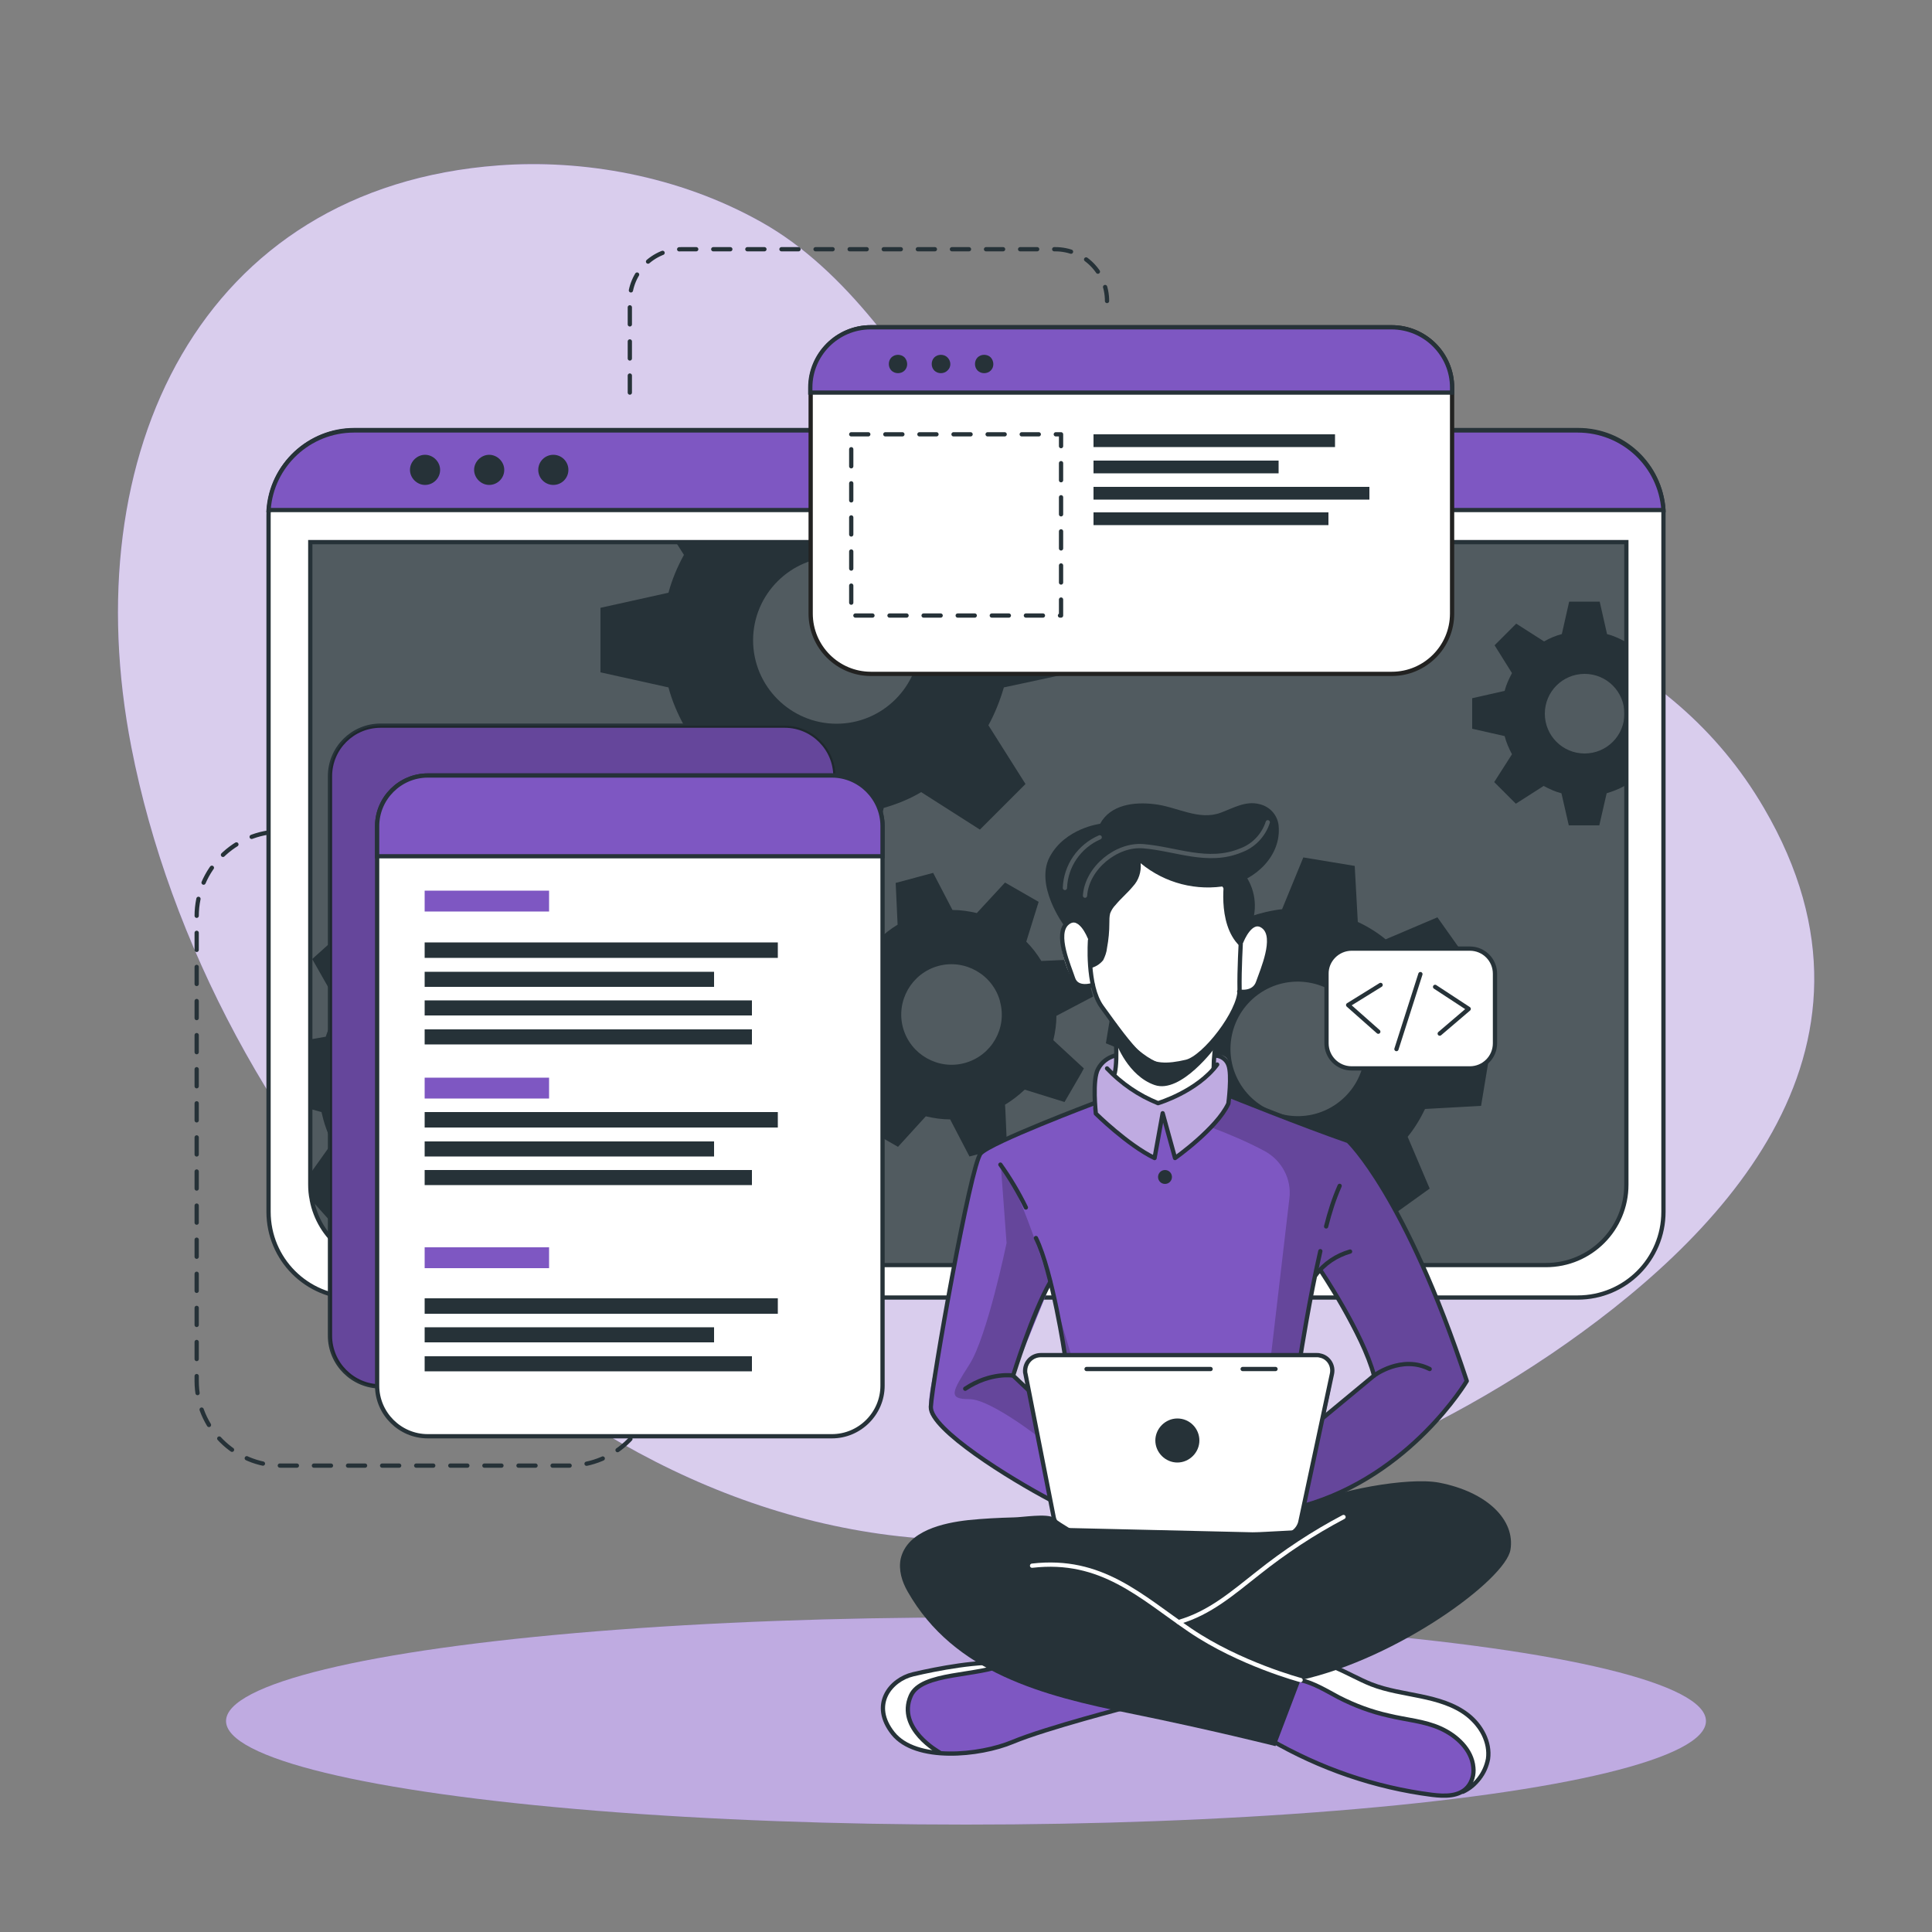 <?xml version="1.0" encoding="utf-8"?>
<!-- Generator: Adobe Illustrator 25.2.0, SVG Export Plug-In . SVG Version: 6.00 Build 0)  -->
<svg version="1.1" id="Layer_1" xmlns="http://www.w3.org/2000/svg" xmlns:xlink="http://www.w3.org/1999/xlink" x="0px" y="0px"
	 viewBox="0 0 500 500" style="enable-background:new 0 0 500 500;" xml:space="preserve">
<rect x="0" y="0" width="500" height="500" fill="#808080" stroke="none"/>
<style type="text/css">
	.st0{fill:#7E57C2;}
	.st1{opacity:0.7;fill:#FFFFFF;enable-background:new    ;}
	.st2{fill:none;stroke:#263238;stroke-width:1.103;stroke-linecap:round;stroke-linejoin:round;stroke-dasharray:4.412;}
	.st3{opacity:0.5;fill:#FFFFFF;enable-background:new    ;}
	.st4{fill:#FFFFFF;stroke:#263238;stroke-width:1.103;stroke-linecap:round;stroke-linejoin:round;}
	.st5{fill:#263238;}
	.st6{opacity:0.2;fill:#FFFFFF;enable-background:new    ;}
	.st7{fill:#7E57C2;stroke:#263238;stroke-width:1.103;stroke-miterlimit:10;}
	.st8{fill:none;stroke:#263238;stroke-width:1.103;stroke-miterlimit:10;}
	.st9{opacity:0.2;enable-background:new    ;}
	.st10{fill:#FFFFFF;stroke:#222221;stroke-width:1.103;stroke-miterlimit:10;}
	.st11{fill:none;stroke:#263238;stroke-width:1.103;stroke-linecap:round;stroke-linejoin:round;}
	.st12{fill:#FFFFFF;}
	
		.st13{opacity:0.2;fill:none;stroke:#FFFFFF;stroke-width:1.103;stroke-linecap:round;stroke-linejoin:round;enable-background:new    ;}
	.st14{fill:none;stroke:#FFFFFF;stroke-width:1.103;stroke-linecap:round;stroke-linejoin:round;}
</style>
<g id="freepik--background-simple--inject-102">
	<path class="st0" d="M456.5,209.1c-48.7-83.5-181-53.8-207.9-94.3c-13.8-20.8-29.3-44.9-51.7-57.4c-21.4-12-46.2-16.2-67.8-14.6
		c-77.2,5.7-109.9,74.7-95.1,150.6C53.7,294.5,143.4,397.9,250,398.6c55.7,0.4,109-19.6,150.7-47.7l0.9-0.6
		C443.3,321.9,493.8,272.8,456.5,209.1z"/>
	<path class="st1" d="M456.5,209.1c-48.7-83.5-181-53.8-207.9-94.3c-13.8-20.8-29.3-44.9-51.7-57.4c-21.4-12-46.2-16.2-67.8-14.6
		c-77.2,5.7-109.9,74.7-95.1,150.6C53.7,294.5,143.4,397.9,250,398.6c55.7,0.4,109-19.6,150.7-47.7l0.9-0.6
		C443.3,321.9,493.8,272.8,456.5,209.1z"/>
</g>
<g id="freepik--Lines--inject-102">
	<path class="st2" d="M78.2,215.2h-5.4c-12.1,0-21.9,9.8-21.9,21.9v120.3c0,12.1,9.8,21.9,21.9,21.9h74.4c12.1,0,21.9-9.8,21.9-21.9
		l0,0"/>
	<path class="st2" d="M163,101.6V77.9c0-7.4,6-13.4,13.4-13.4h96.7c7.4,0,13.4,6,13.4,13.4l0,0"/>
</g>
<g id="freepik--Shadow--inject-102">
	<ellipse class="st0" cx="250" cy="445.4" rx="191.5" ry="26.8"/>
	<ellipse class="st3" cx="250" cy="445.4" rx="191.5" ry="26.8"/>
</g>
<g id="freepik--Window--inject-102">
	<path class="st4" d="M430.5,133.5v180.1c0,12.3-9.9,22.2-22.2,22.2H91.7c-12.3,0-22.2-9.9-22.2-22.2V133.5c0-0.5,0-1,0.1-1.6
		c0.8-11.6,10.5-20.6,22.1-20.6h316.7c11.7,0,21.3,9,22.1,20.7C430.5,132.5,430.5,133,430.5,133.5z"/>
	<path class="st5" d="M80.3,140.3h340.6l0,0v166.3c0,11.5-9.3,20.8-20.8,20.8h-299c-11.5,0-20.8-9.3-20.8-20.8L80.3,140.3
		L80.3,140.3L80.3,140.3z"/>
	<path class="st6" d="M420.9,140.3v166.3c0.1,11.4-9.1,20.7-20.6,20.8H100.8c-11.4-0.1-20.6-9.4-20.6-20.8V140.3H420.9z"/>
	<path class="st7" d="M430.5,132H69.5c0.8-11.6,10.5-20.6,22.1-20.6h316.7C420,111.4,429.7,120.4,430.5,132z"/>
	<path class="st5" d="M113.9,121.6c0,2.2-1.8,3.9-3.9,3.9s-3.9-1.8-3.9-3.9s1.8-3.9,3.9-3.9S113.9,119.5,113.9,121.6L113.9,121.6z"
		/>
	<path class="st5" d="M130.5,121.6c0,2.2-1.8,3.9-3.9,3.9s-3.9-1.8-3.9-3.9s1.8-3.9,3.9-3.9S130.5,119.5,130.5,121.6L130.5,121.6z"
		/>
	<circle class="st5" cx="143.2" cy="121.6" r="3.9"/>
	<path class="st8" d="M420.9,140.3v166.3c0,11.5-9.3,20.8-20.8,20.8h-299c-9.9,0-18.5-7-20.4-16.8v-0.1c-0.3-1.3-0.4-2.7-0.4-4
		V140.3H420.9z"/>
	<path class="st5" d="M420.5,166c-1.5-0.8-3-1.5-4.6-1.9l-1.9-8.4h-7.9l-1.9,8.4c-1.6,0.4-3.2,1.1-4.6,1.9l-7.2-4.6l-5.6,5.6
		l4.5,7.2c-0.8,1.5-1.5,3-1.9,4.6l-8.4,1.9v7.9l8.4,1.9c0.4,1.6,1.1,3.2,1.9,4.7l-4.6,7.2l5.6,5.6l7.2-4.6c1.5,0.8,3,1.5,4.6,1.9
		l1.9,8.3h7.9l1.9-8.3c1.6-0.5,3.2-1.1,4.6-1.9l0.4,0.2v-37.8L420.5,166z M410.1,195c-5.7,0-10.3-4.6-10.3-10.3s4.6-10.3,10.3-10.3
		c5.7,0,10.3,4.6,10.3,10.3c0,0,0,0,0,0C420.4,190.4,415.8,195,410.1,195C410.1,195,410.1,195,410.1,195z"/>
	<path class="st5" d="M277.5,174.1v-16.7l-17.6-3.9c-0.9-3.4-2.3-6.7-4-9.8l2.1-3.4h-83.1l2.1,3.3c-1.7,3.1-3.1,6.4-4,9.8l-17.6,3.9
		V174l17.6,3.9c0.9,3.4,2.3,6.7,4,9.8l-9.7,15.2l11.9,11.8l15.2-9.7c3.1,1.7,6.4,3.1,9.8,4.1l3.9,17.6h16.7l3.9-17.6
		c3.4-1,6.7-2.3,9.7-4.1l15.2,9.7l11.8-11.8l-9.6-15.2c1.7-3.1,3-6.4,4-9.8L277.5,174.1z M216.5,187.3c-11.9,0-21.6-9.7-21.6-21.6
		s9.7-21.6,21.6-21.6c11.9,0,21.6,9.7,21.6,21.6C238.1,177.6,228.4,187.3,216.5,187.3C216.5,187.3,216.5,187.3,216.5,187.3
		L216.5,187.3z"/>
	<path class="st5" d="M166.4,289l0.7-13.3l-13.8-3.9c-0.6-2.7-1.6-5.4-2.8-7.9l8.3-11.7l-8.9-9.9l-12.5,7c-2.4-1.5-4.9-2.7-7.6-3.6
		l-2.4-14.1l-13.3-0.6l-3.8,13.8c-2.7,0.6-5.4,1.6-7.9,2.8l-11.7-8.3l-9.9,8.9l7.1,12.5c-1.5,2.4-2.7,4.9-3.6,7.6l-4,0.7v18l2.9,0.8
		c0.6,2.7,1.5,5.4,2.8,7.9l-5.7,8l0.4,6.9v0.1l5.9,6.6l12.5-7c2.4,1.5,4.9,2.8,7.6,3.7l2.3,13.6l0,0l0.1,0.6l13.3,0.7l0.3-1.3l0,0
		l3.5-12.5c2.7-0.6,5.4-1.6,7.9-2.8l11.6,8.3l9.9-8.9l-7-12.5c1.5-2.4,2.7-4.9,3.6-7.6L166.4,289z M131.1,268.2
		c-6.4-7.1-17.2-7.6-24.3-1.3c-7.1,6.4-7.6,17.2-1.3,24.3c6.4,7.1,17.2,7.6,24.3,1.3c0,0,0,0,0,0
		C136.9,286.2,137.4,275.3,131.1,268.2L131.1,268.2z"/>
	<path class="st5" d="M272.6,269.2c0.5-2.1,0.8-4.2,0.8-6.3l9.5-5l-2.6-9.7l-10.8,0.5c-1.1-1.8-2.4-3.5-3.9-5l3.2-10.3l-8.7-5
		l-7.3,7.9c-2.1-0.5-4.2-0.8-6.3-0.8l-5-9.6l-9.7,2.6l0.5,10.8c-1.8,1.1-3.5,2.4-5,3.9l-10.3-3.2l-5,8.7l8,7.3
		c-0.5,2.1-0.8,4.2-0.8,6.3l-9.6,5l2.6,9.7l10.8-0.5c1.1,1.8,2.4,3.5,3.9,5l-3.2,10.3l8.7,5l7.2-7.9c2.1,0.5,4.2,0.8,6.3,0.8l5,9.6
		l9.7-2.6l-0.4-9.2l-0.1-1.6c1.8-1.1,3.5-2.4,5.1-3.9l10.3,3.2l4.3-7.4l0.7-1.3L272.6,269.2z M249.7,275.1c-6.9,1.9-14.1-2.2-16-9.1
		c-1.9-6.9,2.2-14.1,9.1-16c6.9-1.9,14.1,2.2,16,9.1c0,0,0,0.1,0,0.1C260.7,266.1,256.6,273.2,249.7,275.1L249.7,275.1z"/>
	<path class="st5" d="M383.3,286.2l2.2-13.3l-13.5-5.4c-0.3-2.8-1-5.6-1.9-8.3l9.7-10.8l-7.8-11l-13.4,5.7c-2.2-1.8-4.6-3.3-7.2-4.5
		l-0.8-14.5l-13.3-2.2l-5.5,13.4c-2.8,0.3-5.6,1-8.3,1.9l-10.8-9.7l-11,7.8l5.7,13.4c-1.6,2-2.9,4.1-4,6.3c-0.1,0.3-0.3,0.6-0.5,0.9
		l-14.5,0.8l-2.2,13.3l2.2,0.9l11.3,4.5c0.3,2.8,1,5.6,1.9,8.3l-9.7,10.9l7.9,11l13.4-5.7c2.2,1.8,4.6,3.3,7.2,4.5l0.8,14.4
		l13.3,2.2l5.4-13.3c2.8-0.3,5.6-1,8.3-1.9l10.8,9.7l11-7.9l-5.7-13.4c1.8-2.2,3.3-4.7,4.5-7.2L383.3,286.2z M346,285.6
		c-7.8,5.6-18.7,3.8-24.3-4c-5.6-7.8-3.8-18.7,4-24.3c7.8-5.6,18.7-3.8,24.3,4c0,0,0,0,0,0C355.6,269.2,353.8,280,346,285.6
		L346,285.6z"/>
</g>
<g id="freepik--Graphics--inject-102">
	<path class="st7" d="M98.5,187.8h104.6c7.2,0,13.1,5.9,13.1,13.1v144.8c0,7.2-5.9,13.1-13.1,13.1H98.5c-7.2,0-13.1-5.9-13.1-13.1
		V200.9C85.4,193.6,91.3,187.8,98.5,187.8z"/>
	<path class="st9" d="M98.5,187.8h104.6c7.2,0,13.1,5.9,13.1,13.1v144.8c0,7.2-5.9,13.1-13.1,13.1H98.5c-7.2,0-13.1-5.9-13.1-13.1
		V200.9C85.4,193.6,91.3,187.8,98.5,187.8z"/>
	<path class="st4" d="M228.4,213.8v144.8c0,7.2-5.9,13.1-13.1,13.1c0,0,0,0,0,0H110.7c-7.2,0-13.1-5.9-13.1-13.1l0,0V213.8
		c0-7.2,5.9-13.1,13.1-13.1h104.6C222.5,200.7,228.4,206.6,228.4,213.8L228.4,213.8z"/>
	<path class="st7" d="M228.4,213.8v7.8H97.6v-7.8c0-7.2,5.9-13.1,13.1-13.1h104.6C222.5,200.7,228.4,206.6,228.4,213.8L228.4,213.8z
		"/>
	<rect x="109.9" y="230.5" class="st0" width="32.2" height="5.4"/>
	<rect x="109.9" y="278.9" class="st0" width="32.2" height="5.4"/>
	<rect x="109.9" y="322.8" class="st0" width="32.2" height="5.4"/>
	<rect x="109.9" y="243.9" class="st5" width="91.4" height="4"/>
	<rect x="109.9" y="251.5" class="st5" width="74.9" height="3.9"/>
	<rect x="109.9" y="258.9" class="st5" width="84.7" height="3.9"/>
	<rect x="109.9" y="266.4" class="st5" width="84.7" height="3.9"/>
	<rect x="109.9" y="287.8" class="st5" width="91.4" height="4"/>
	<rect x="109.9" y="295.4" class="st5" width="74.9" height="3.9"/>
	<rect x="109.9" y="302.8" class="st5" width="84.7" height="3.9"/>
	<rect x="109.9" y="336" class="st5" width="91.4" height="4"/>
	<rect x="109.9" y="343.5" class="st5" width="74.9" height="3.9"/>
	<rect x="109.9" y="351" class="st5" width="84.7" height="3.9"/>
	<path class="st10" d="M375.8,100.3v58.5c0,8.6-7,15.6-15.6,15.6c0,0,0,0,0,0H225.4c-8.6,0-15.6-7-15.6-15.6c0,0,0,0,0,0v-58.5
		c0-8.6,7-15.6,15.6-15.6h134.8C368.8,84.7,375.8,91.7,375.8,100.3z"/>
	<path class="st7" d="M375.8,100.3v1.3H209.7v-1.3c0-8.6,7-15.6,15.6-15.6h134.8C368.8,84.7,375.8,91.7,375.8,100.3z"/>
	<path class="st5" d="M234.1,95.9c-0.9,0.9-2.5,0.9-3.4,0c-0.9-0.9-0.9-2.5,0-3.4s2.5-0.9,3.4,0c0,0,0,0,0,0
		C235,93.5,235,95,234.1,95.9z"/>
	<path class="st5" d="M245.2,95.9c-0.9,0.9-2.5,0.9-3.4,0c-0.9-0.9-0.9-2.5,0-3.4s2.5-0.9,3.4,0c0,0,0,0,0,0
		C246.2,93.5,246.2,95,245.2,95.9z"/>
	<path class="st5" d="M256.4,95.9c-0.9,0.9-2.5,0.9-3.4,0c-0.9-0.9-0.9-2.5,0-3.4s2.5-0.9,3.4,0c0,0,0,0,0,0
		C257.3,93.5,257.3,95,256.4,95.9z"/>
	<rect x="220.3" y="112.4" class="st2" width="54.3" height="46.9"/>
	<rect x="283" y="112.4" class="st5" width="62.5" height="3.3"/>
	<rect x="283" y="119.2" class="st5" width="47.9" height="3.3"/>
	<rect x="283" y="126" class="st5" width="71.4" height="3.3"/>
	<rect x="283" y="132.6" class="st5" width="60.8" height="3.3"/>
	<path class="st4" d="M349.8,245.5h30.6c3.6,0,6.5,2.9,6.5,6.5V270c0,3.6-2.9,6.5-6.5,6.5h-30.6c-3.6,0-6.5-2.9-6.5-6.5v-17.9
		C343.2,248.5,346.2,245.5,349.8,245.5z"/>
	<polyline class="st11" points="357.3,254.9 348.9,260.1 356.7,267 	"/>
	<polyline class="st11" points="372.6,267.5 380.1,261.1 371.4,255.4 	"/>
	<line class="st11" x1="361.4" y1="271.5" x2="367.6" y2="252.1"/>
</g>
<g id="freepik--Character--inject-102">
	<path class="st0" d="M296.9,440.5c0,0-29,8.3-33,9.8c-3.7,1.3-13.7,4.8-21.1,3.7c-0.7-0.1-1.4-0.3-2.1-0.5c-7.6-2.3-11-4.4-12-9.1
		s2.8-8.3,6.4-10.5s23.4-4.6,23.4-4.6l4.8,1.4l0,0L296.9,440.5z"/>
	<path class="st12" d="M242.7,453.9c-0.7-0.1-1.4-0.3-2.1-0.5c-7.6-2.3-11-4.4-12-9.1s2.8-8.3,6.4-10.5s23.4-4.6,23.4-4.6l4.8,1.4
		c-4.3,2-20.4,3.1-23.9,5.1s-5.2,5.8-3.1,11C237.2,449.4,240.1,452,242.7,453.9z"/>
	<path class="st11" d="M292.5,441.6c0,0-21.8,5.6-30.4,9.2s-25.1,5.2-31-2.2s-0.7-13.9,5.2-15.3s17.7-3.7,24.2-2.8"/>
	<path class="st11" d="M243.1,453.5c0,0-11.1-6.1-7.4-14.6c2.7-6.3,17.5-4.9,24.8-8.4"/>
	<path class="st0" d="M385.2,455.3c-0.3,3-1.4,5.8-4.4,7.6c-2,1.2-4.8,1.9-8.9,1.8c-10.2-0.1-29.3-7.4-29.3-7.4l-17.9-9.9l9.3-14.7
		l2.5-4l6.6,1.5c0,0,5.5,3.1,10.9,5.5s18.8,3,23.5,6.8S385.7,450.3,385.2,455.3z"/>
	<path class="st12" d="M385.2,455.3c-0.3,3-1.4,5.8-4.4,7.6c0.9-2.9,0.7-6.1-0.5-8.9c-2-4.5-8.5-8.5-17.1-9.1s-15.1-4.7-18.5-6.5
		c-2.7-1.4-8.3-4.4-10.7-5.7l2.5-4l6.6,1.5c0,0,5.5,3.1,10.9,5.5s18.8,3,23.5,6.8S385.7,450.3,385.2,455.3z"/>
	<path class="st11" d="M328.7,450.2c12.9,7.5,27.1,12.4,41.9,14.3c3.3,0.4,7,0.5,9.2-2c1.2-1.4,1.7-3.3,1.5-5.1
		c-0.4-4.6-4.3-8.2-8.5-10.1s-8.9-2.2-13.4-3.3c-4.5-1-8.8-2.6-12.9-4.7c-3.2-1.7-6.4-3.7-9.9-4.5s-7.8,0.2-9.7,3.3"/>
	<path class="st11" d="M378.6,463.7c3.4-1.6,5.8-4.8,6.5-8.5c0.6-4.3-1.8-8.7-5.3-11.4s-7.8-3.9-12.1-4.8s-8.7-1.5-12.8-3.1
		c-6.3-2.5-12.5-7.3-19-5.6"/>
	<path class="st0" d="M348.9,295.3l-30.3-11.5l-0.4-0.1c0,0,0.1-0.8,0.2-2c0.2-2.4,0.3-6.4-0.9-7.7c-1.7-2-6.5-0.3-11.1-2.5
		s-13.3,1.7-13.3,1.7s-6.2-1.1-9,3.4c-1.4,3.6-0.9,9-0.9,9l-0.6,0.2c-3.6,1.4-23.2,8.7-27.4,11.7c-4.6,3.2-9.7,36.6-11.3,46.4
		s-4.5,18.6-3.1,22s22.6,19.6,34.7,23.8s55.2,3,55.2,3s0.7-0.2,2-0.6c7.3-2.3,33.1-12,46.8-34.7
		C379.6,357.4,366.3,313.9,348.9,295.3z M267.1,351.4c-2.2,1.6-1,7.7-1,7.7l-3.8-3.3l9.5-23.4l4.1,18
		C275.9,350.3,269.3,349.8,267.1,351.4z M343.2,366.3c-1,0.5,3-10.7,1.1-13.3s-7.7-2.3-7.7-2.3l0.5-3.1l3.4-17.6l1.1-1.4
		c0,0,11.8,20.2,13.9,27.3C355.5,356,342.7,366.3,343.2,366.3z"/>
	<path class="st12" d="M291.7,222.2l-15.6,16.6c0,0-2.1,1.9-1.3,6.7s2.9,9,4.4,9.3c1.2,0.2,2.4,0.3,3.6,0.3c0,0,3.4,7.3,5.7,10.1
		c0,0,0.8,11.2,0.4,14.3c0,0,5.6,4.9,10.9,5.5s13.5-7.5,13.5-7.5l2-9.9c0,0,4.8-7.3,5.1-9.2s2.5-1.4,3.6-2.4s3.6-5.2,4-9.3
		s0.4-8.7-4.2-7.3c-4.1-1.1-1.5-9.7-1.5-9.7l-7.1-6.3L291.7,222.2z"/>
	<path class="st3" d="M318.6,283.7c-0.2,0.6-0.5,1.2-0.8,1.8c-2.6,4.9-13.8,14.1-13.8,14.1l-3.4-10.5l-1.9,10.5
		c-3.8-1.6-15.2-11.5-15.2-11.5s-0.4-0.9-0.9-2.4l0.6-0.2c0,0-0.5-5.4,0.9-9c2.7-4.5,9-3.4,9-3.4s8.6-3.8,13.3-1.7s9.5,0.5,11.1,2.5
		s0.6,9.7,0.6,9.7L318.6,283.7z"/>
	<path class="st9" d="M348.9,295.3l-30.3-11.5l-0.4-0.1c0,0,0.1-0.8,0.2-2l-0.6,3.9l-4.5,6.1c4.8,1.8,9.5,3.8,14,6.2
		c4.4,2.4,7,7.2,6.4,12.2l-5.6,47.8l-2.3,27.1l6.9,7.2c7.3-2.3,33.1-12,46.8-34.7C379.6,357.4,366.3,313.9,348.9,295.3z
		 M343.2,366.3c-1,0.5,3-10.7,1.1-13.3s-7.7-2.3-7.7-2.3l0.5-3.1l3.4-17.6l1.1-1.4c0,0,11.8,20.2,13.9,27.3
		C355.5,356,342.7,366.3,343.2,366.3z"/>
	<path class="st9" d="M277.9,353l-4.7-15.7c0,0-8.5-28.8-14.2-35.9l1.5,20.3c0,0-5,24.2-9.6,31.4s-5.6,9,0,9s19.2,10.8,19.2,10.8
		l-1-9L277.9,353z M266,359.1l-3.8-3.3l9.5-23.4l4.1,18c0,0-6.5-0.5-8.8,1.1S266,359.1,266,359.1z"/>
	<path class="st11" d="M288.5,265.3c0,0,0.9,8.5,0,12.4"/>
	<path class="st11" d="M314.1,276.5c0-2.7,0.3-5.5,0.9-8.1"/>
	<path class="st11" d="M316.4,228.6c0,0,5.1,6.4,4.9,11.3s-0.6,10.7-0.5,16.3s-9.1,17.5-13.8,18.6s-8.8,1.3-11.9-1.7
		s-6.1-7.2-10-12.6s-3-17.2-3-17.2"/>
	<path class="st5" d="M288.9,270c0,0,3,8.4,9.9,10.8s15.9-10,15.9-10l-0.5-1.6c0,0-5.9,7.7-12.5,6.4s-13.1-10.2-13.1-10.2L288.9,270
		z"/>
	<path class="st11" d="M282.8,254.9c0,0-4.1,1.4-5.1-1.7s-4.8-11.5-1.5-14.3s5.8,3.7,5.8,3.7"/>
	<path class="st11" d="M320.7,256.6c0,0,3.8,0.8,4.9-2.4s4.8-11.5,1.5-14.3s-5.8,3.7-5.8,3.7"/>
	<path class="st5" d="M281.9,250.6c1.4-0.2,2.7-1,3.6-2.1c0.5-1,0.9-2.1,1-3.2c0.4-2.1,0.6-4.3,0.6-6.4c0-0.8,0-1.7,0.2-2.5
		c0.3-0.8,0.8-1.6,1.4-2.2c1.4-1.7,3.1-3.1,4.5-4.8c1.5-1.6,2.2-3.8,2-6c6.3,5.2,14.5,7.3,22.5,5.8c7.1-1.4,14-7.7,13.2-15.6
		c-0.3-2.7-2.3-4.9-5-5.5c-3.5-0.9-6.7,1-9.9,2.2c-5.8,2.2-11.5-1.6-17.4-2.2c-5-0.6-11.2,0.1-13.9,5.1c0,0-9,1.1-13,8.5
		s3.6,17.7,3.6,17.7s3-3.7,6.9,3.8L281.9,250.6z"/>
	<path class="st5" d="M317,226.7c0,0-2.3,12.2,3.8,18.1c0,0,1.3-3.7,2.7-4.6c2-4.4,1.6-9.5-1.1-13.5
		C317.9,219.6,317,226.7,317,226.7z"/>
	<path class="st13" d="M328.1,212.8c-1.1,3.4-3.7,6.1-7,7.3c-8.5,3.5-16.7-0.4-25.2-1.1c-6.9-0.6-14.6,5.6-15.1,12.8"/>
	<path class="st13" d="M275.6,229.8c0.2-5.7,3.7-10.8,9-13.1"/>
	<path class="st11" d="M286.5,276.5c3.7,3.9,8.2,7,13.2,9c0,0,10.1-3,15.3-10"/>
	<path class="st11" d="M288.5,273.2c-1.8,0.5-3.4,1.7-4.3,3.4c-1.6,2.8-0.6,11.6-0.6,11.6s8.2,8.1,15.2,11.5l2.1-11.6l3.2,11.6
		c0,0,10.8-7.6,13.8-14.1c0,0,1-7.5,0-10c-0.5-1.4-1.8-2.3-3.2-2.4"/>
	<path class="st11" d="M275.6,350.7c0,0-3.2-21.5-7.5-30.3"/>
	<path class="st11" d="M258.9,301.4c2.5,3.5,4.7,7.2,6.6,11.1"/>
	<path class="st11" d="M343.2,317.4c0.9-3.6,2-7.1,3.5-10.5"/>
	<path class="st11" d="M336.6,350.7c0,0,2.3-14.7,5.1-26.9"/>
	<path class="st11" d="M340.5,330c2.2-3,5.4-5.1,8.9-6.1"/>
	<path class="st11" d="M318.2,283.6c0,0,18.6,7.5,30.7,11.7c0,0,14.8,13.9,30.7,62.1c0,0-14.5,24.5-42.2,32.3"/>
	<path class="st11" d="M342.2,367.1l13.4-11.1c0,0,7.1-5.4,14.4-1.7"/>
	<path class="st11" d="M341.7,328.7c0,0,11,16.3,13.9,27.3"/>
	<path class="st11" d="M266.1,359.7l-3.9-3.7c0,0-5.8-1-12.4,3.4"/>
	<path class="st11" d="M262.2,356c0,0,4.9-16,9.6-24.2"/>
	<path class="st11" d="M283.2,285.5c0,0-26.8,10.1-29.4,13s-12.6,59.2-12.9,65.6c-0.2,5.8,20.7,18.7,31,24.1"/>
	<path class="st5" d="M303.3,304.6c0,1-0.8,1.8-1.8,1.8s-1.8-0.8-1.8-1.8s0.8-1.8,1.8-1.8c0,0,0,0,0,0
		C302.5,302.8,303.3,303.6,303.3,304.6C303.3,304.5,303.3,304.6,303.3,304.6z"/>
	<path class="st5" d="M334.3,398.8h-61c-0.8,0-1.4-0.6-1.4-1.4l0,0c0-0.8,0.6-1.4,1.4-1.4h61c0.8,0,1.4,0.6,1.4,1.4l0,0
		C335.8,398.1,335.1,398.8,334.3,398.8z"/>
	<path class="st4" d="M336.5,394l8.2-38.4c0.5-2.2-0.9-4.4-3.1-4.8c-0.3-0.1-0.6-0.1-0.9-0.1h-71.3c-2.3,0-4.1,1.8-4.1,4.1
		c0,0.3,0,0.5,0.1,0.8l7.3,37.1c0.4,1.9,2,3.2,3.9,3.3l55.8,1.3C334.3,397.3,336,395.9,336.5,394z"/>
	<path class="st5" d="M310.4,372.8c0,3.1-2.6,5.7-5.7,5.7c-3.1,0-5.7-2.6-5.7-5.7c0-3.1,2.6-5.7,5.7-5.7
		C307.9,367.1,310.4,369.7,310.4,372.8C310.4,372.8,310.4,372.8,310.4,372.8z"/>
	<line class="st11" x1="321.6" y1="354.3" x2="330.1" y2="354.3"/>
	<line class="st11" x1="281.2" y1="354.3" x2="313.3" y2="354.3"/>
	<path class="st5" d="M336.6,434.8l-6.5,17.1c0,0-16.6-4.2-37.8-8.5c-22.2-4.5-45.4-10.4-57.4-31.5c-1.5-2.6-2.4-5.6-1.8-8.5
		c1.7-7.3,11.2-9.3,17.5-10c3.9-0.4,7.9-0.6,11.8-0.7c2,0,8.6-1.1,10.3,0.1c2.4,1.8,5,3.3,7.7,4.6c3.5,1.5,55.4-1.4,55.4-1.4
		c0.9-2,1.5-4.1,1.6-6.2c8.1-4.1,27-7.6,35-6.1c12.5,2.4,19.8,9.7,18.5,17.4S361.8,429.2,336.6,434.8z"/>
	<path class="st14" d="M336.6,434.8c0,0-15.8-4.2-28.6-12.9s-22.9-18.8-40.9-16.7"/>
	<path class="st14" d="M305,419.8c8.1-2.3,14.1-7.6,20.6-12.7c6.9-5.5,14.3-10.4,22.1-14.5"/>
</g>
</svg>
